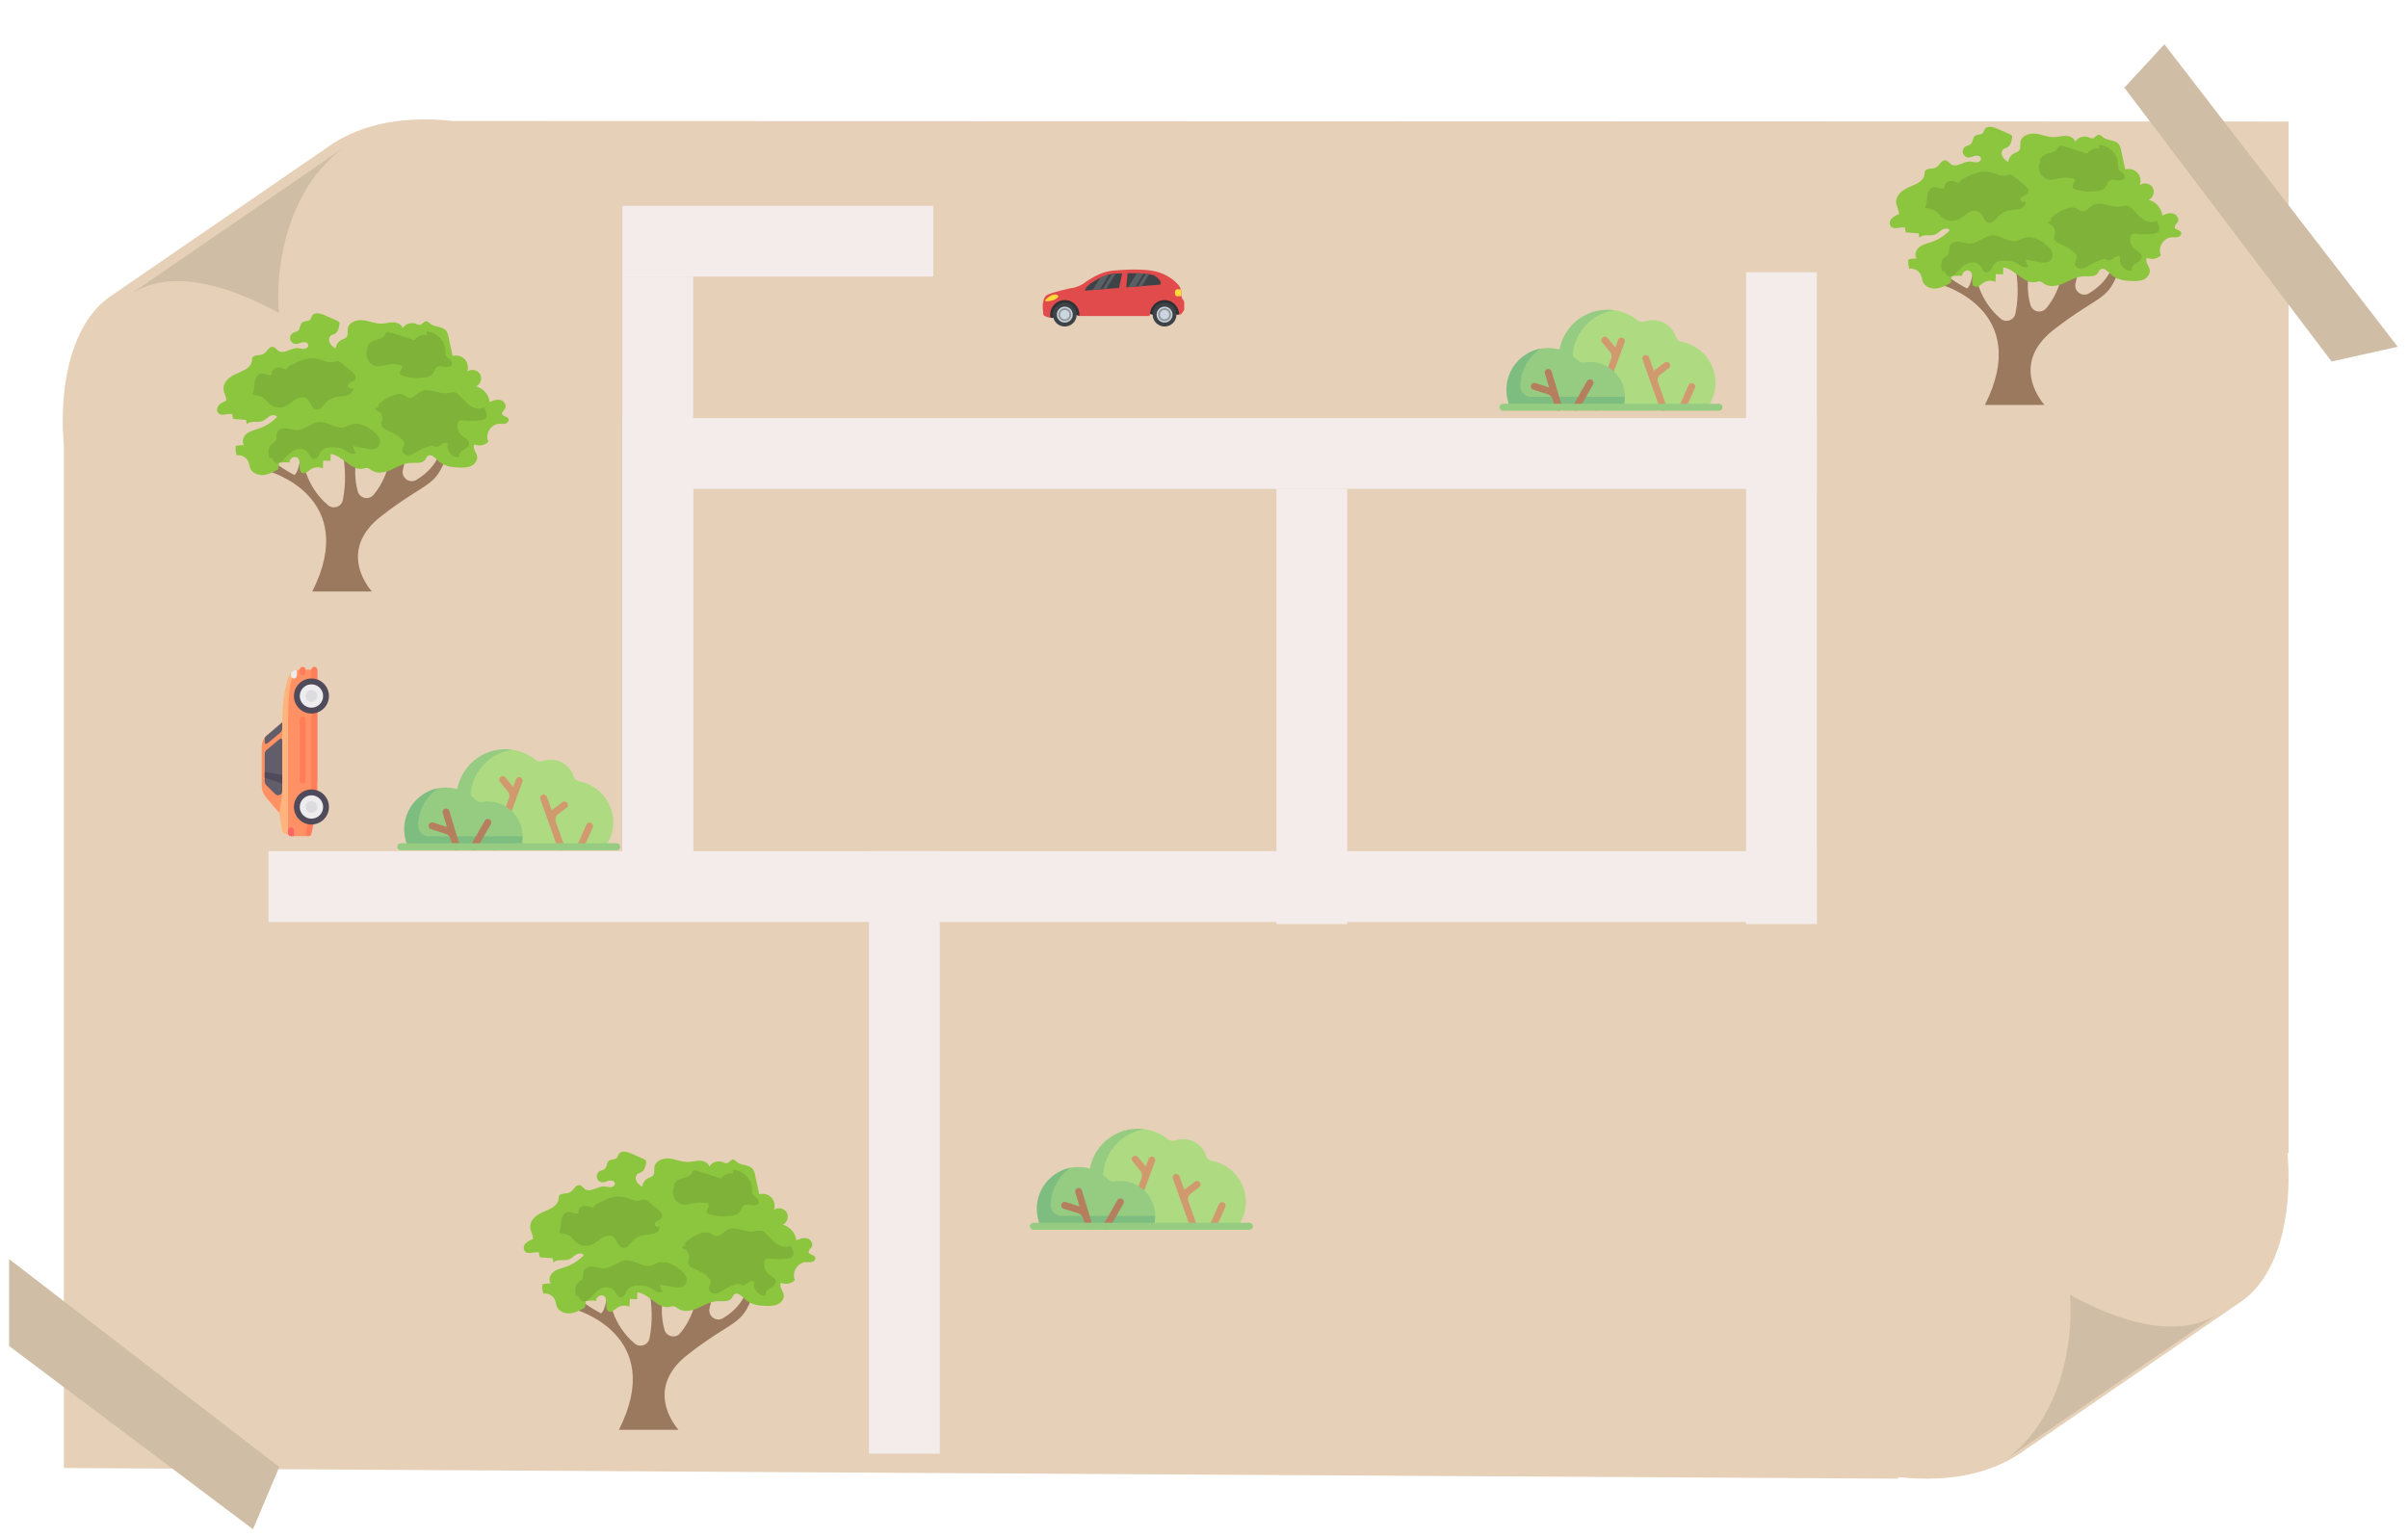 <svg width="1058" height="676" viewBox="0 0 1058 676" fill="none" xmlns="http://www.w3.org/2000/svg">
<g filter="url(#filter0_d)">
<path d="M28.047 184.666C26.089 163.408 29.451 133.388 47.53 119.89C48.253 119.349 49.001 118.836 49.772 118.35L143.489 53.99C156.29 44.696 174.237 39.48 199.029 42.156L1005.53 42.398V495.582L833.582 638.793L28.047 634.082V184.666Z" fill="#E6D1B8"/>
<path d="M929.147 558.834L1005.04 495.582C1006.99 516.841 1003.63 546.86 985.553 560.358C984.83 560.899 984.083 561.413 983.311 561.898L889.594 626.258C876.793 635.552 858.846 640.768 834.054 638.092L918.37 567.817C918.747 562.645 918.714 557.775 918.382 553.459C922.119 555.491 925.706 557.277 929.147 558.834Z" fill="#E6D1B8"/>
<g filter="url(#filter1_d)">
<path d="M917.487 553.997C921.225 556.029 924.812 557.816 928.253 559.372C953.328 570.715 970.674 569.831 982.417 562.437L984.659 560.897C983.936 561.437 983.188 561.951 982.417 562.437L888.7 626.796C908.551 612.383 916.029 588.161 917.475 568.355C917.853 563.183 917.819 558.313 917.487 553.997Z" fill="#D0BDA6"/>
</g>
<g filter="url(#filter2_d)">
<path d="M114.512 126.503C110.774 124.471 107.187 122.685 103.746 121.128C78.671 109.785 61.325 110.67 49.582 118.064L47.34 119.604C48.063 119.063 48.811 118.549 49.582 118.064L143.299 53.704C123.448 68.117 115.97 92.339 114.524 112.145C114.146 117.317 114.18 122.187 114.512 126.503Z" fill="#D0BDA6"/>
</g>
</g>
<g filter="url(#filter3_d)">
<path d="M4 587.481V549.286L122.714 640.644L111.157 668L4 587.481Z" fill="#D0BDA6"/>
</g>
<g filter="url(#filter4_d)">
<path d="M1024.42 154.847L1053.48 148.383L950.968 15.46L933.367 34.533L1024.42 154.847Z" fill="#D0BDA6"/>
</g>
<rect x="381.811" y="374.042" width="31.092" height="264.75" fill="#F4EBEB"/>
<rect x="767.159" y="119.656" width="31.092" height="286.42" fill="#F4EBEB"/>
<rect x="273.461" y="214.815" width="31.092" height="185.608" fill="#F4EBEB"/>
<rect x="273.461" y="121.54" width="31.092" height="278.883" fill="#F4EBEB"/>
<rect x="798.251" y="374.042" width="31.092" height="680.248" transform="rotate(90 798.251 374.042)" fill="#F4EBEB"/>
<rect x="798.251" y="183.724" width="31.092" height="524.79" transform="rotate(90 798.251 183.724)" fill="#F4EBEB"/>
<rect x="560.824" y="214.815" width="31.092" height="191.261" fill="#F4EBEB"/>
<rect x="410.076" y="90.448" width="31.092" height="136.615" transform="rotate(90 410.076 90.448)" fill="#F4EBEB"/>
<g clip-path="url(#clip0)">
<path d="M500.541 538.863H543.926C546.102 535.845 547.397 532.151 547.397 528.146C547.397 519.118 540.881 511.625 532.297 510.082C531.202 509.885 530.367 509.057 530.024 507.998C528.631 503.698 524.602 500.587 519.839 500.587C518.594 500.587 517.399 500.8 516.288 501.191C515.297 501.54 514.2 501.422 513.383 500.761C510.467 498.401 506.925 496.786 503.04 496.219C502.027 496.071 500.99 496.218 499.935 496.218C487.754 496.218 479.979 506.156 480.558 518.465C481.101 529.994 488.999 538.863 500.541 538.863V538.863Z" fill="#AEDB81"/>
<path d="M484.649 518.465C484.119 507.201 492.319 497.746 503.044 496.219C502.035 496.072 500.985 495.994 499.935 495.994C487.754 495.994 477.946 506.156 478.525 518.465C479.068 529.993 488.999 538.863 500.541 538.863H506.665C495.123 538.863 485.192 529.993 484.649 518.465V518.465Z" fill="#95CC81"/>
<path d="M533.107 540.012C532.9 540.012 532.689 539.969 532.488 539.88C531.715 539.537 531.366 538.632 531.709 537.859L535.572 529.154C535.916 528.384 536.818 528.032 537.592 528.376C538.365 528.719 538.714 529.624 538.371 530.397L534.508 539.102C534.253 539.673 533.694 540.012 533.107 540.012V540.012Z" fill="#D19A6E"/>
<path d="M527.187 519.572C526.681 518.896 525.721 518.755 525.045 519.266L520.323 522.807L518.218 516.913C517.934 516.118 517.055 515.701 516.262 515.986C515.465 516.271 515.05 517.147 515.335 517.944L522.99 539.378C523.213 540.004 523.802 540.395 524.432 540.395C524.602 540.395 524.777 540.366 524.946 540.305C525.743 540.02 526.159 539.144 525.873 538.348L522.16 527.951C521.708 526.687 522.133 525.276 523.206 524.471L526.881 521.715C527.558 521.208 527.696 520.248 527.187 519.572V519.572Z" fill="#D19A6E"/>
<path d="M506.589 508.337C505.796 508.046 504.916 508.45 504.623 509.244L503.4 512.563L499.967 508.414C499.427 507.763 498.463 507.672 497.811 508.211C497.159 508.75 497.069 509.715 497.608 510.367L501.052 514.529C501.748 515.369 501.944 516.516 501.566 517.54L493.906 538.334C493.614 539.127 494.019 540.007 494.813 540.3C494.988 540.364 495.166 540.395 495.342 540.395C495.966 540.395 496.551 540.011 496.779 539.392L507.496 510.303C507.788 509.51 507.383 508.629 506.589 508.337V508.337Z" fill="#D19A6E"/>
<path d="M507.542 533.034C507.062 526.921 502.777 521.622 496.949 519.715C494.413 518.886 491.977 518.789 489.708 519.185C488.74 519.353 487.737 519.076 487.051 518.373C483.093 514.321 477.279 512.09 470.983 513.062C470.799 513.09 470.616 513.121 470.434 513.155C462.813 514.578 458.578 520.879 457.513 528.592C457.021 532.161 458.949 535.567 460.256 538.558L503.906 538.863L507.591 534.27C507.591 533.861 507.574 533.449 507.542 533.034V533.034Z" fill="#95CC81"/>
<path d="M466.253 534.27C463.716 534.27 461.66 532.214 461.66 529.677C461.66 522.804 465.136 516.732 470.434 513.156C462.811 514.577 456.781 520.878 455.717 528.592C455.224 532.161 455.758 535.567 457.065 538.558L506.89 538.863C507.345 537.414 507.59 535.87 507.591 534.27H466.253Z" fill="#7DBD80"/>
<path d="M475.375 523.113C475.131 522.303 474.28 521.842 473.469 522.086C472.658 522.329 472.199 523.183 472.441 523.992L474.286 530.141L468.249 528.218C467.439 527.961 466.582 528.406 466.325 529.212C466.069 530.018 466.513 530.879 467.319 531.135L473.812 533.203C474.776 533.51 475.525 534.273 475.816 535.241L477.034 539.303C477.233 539.967 477.842 540.395 478.501 540.395C478.646 540.395 478.794 540.373 478.941 540.33C479.751 540.087 480.21 539.233 479.968 538.423L475.375 523.113Z" fill="#B57F5F"/>
<path d="M493.04 526.817C492.303 526.396 491.37 526.652 490.951 527.387L484.827 538.104C484.407 538.838 484.663 539.773 485.397 540.192C485.636 540.329 485.898 540.394 486.155 540.394C486.687 540.394 487.203 540.118 487.486 539.623L493.61 528.906C494.03 528.171 493.774 527.236 493.04 526.817V526.817Z" fill="#B57F5F"/>
<path d="M548.928 540.394H454.005C453.158 540.394 452.474 539.709 452.474 538.863C452.474 538.018 453.158 537.332 454.005 537.332H548.928C549.775 537.332 550.46 538.018 550.46 538.863C550.46 539.709 549.775 540.394 548.928 540.394Z" fill="#95CC81"/>
</g>
<g clip-path="url(#clip1)">
<path d="M706.877 178.953H750.262C752.437 175.935 753.733 172.241 753.733 168.236C753.733 159.208 747.217 151.716 738.633 150.172C737.538 149.975 736.702 149.147 736.36 148.089C734.967 143.789 730.938 140.678 726.175 140.678C724.93 140.678 723.735 140.891 722.624 141.281C721.633 141.63 720.536 141.512 719.719 140.851C716.803 138.491 713.261 136.876 709.376 136.309C708.363 136.161 707.326 136.308 706.271 136.308C694.09 136.308 686.315 146.246 686.894 158.555C687.437 170.084 695.335 178.953 706.877 178.953V178.953Z" fill="#AEDB81"/>
<path d="M690.985 158.555C690.455 147.292 698.655 137.836 709.38 136.309C708.371 136.163 707.321 136.084 706.271 136.084C694.09 136.084 684.282 146.246 684.861 158.555C685.404 170.084 695.335 178.953 706.877 178.953H713.001C701.459 178.953 691.528 170.084 690.985 158.555V158.555Z" fill="#95CC81"/>
<path d="M739.443 180.102C739.236 180.102 739.025 180.06 738.824 179.97C738.051 179.627 737.702 178.722 738.045 177.949L741.908 169.245C742.252 168.474 743.154 168.122 743.928 168.467C744.701 168.81 745.05 169.714 744.707 170.487L740.844 179.192C740.589 179.763 740.03 180.102 739.443 180.102V180.102Z" fill="#D19A6E"/>
<path d="M733.523 159.662C733.016 158.986 732.057 158.846 731.381 159.356L726.659 162.898L724.554 157.004C724.27 156.208 723.391 155.791 722.598 156.077C721.801 156.362 721.386 157.238 721.671 158.034L729.326 179.468C729.549 180.094 730.138 180.485 730.768 180.485C730.938 180.485 731.113 180.456 731.282 180.395C732.079 180.111 732.495 179.235 732.209 178.438L728.496 168.041C728.044 166.777 728.469 165.367 729.542 164.562L733.217 161.806C733.894 161.299 734.032 160.339 733.523 159.662V159.662Z" fill="#D19A6E"/>
<path d="M712.925 148.427C712.132 148.136 711.252 148.541 710.959 149.335L709.736 152.653L706.303 148.505C705.763 147.854 704.799 147.762 704.147 148.301C703.495 148.84 703.405 149.805 703.944 150.457L707.388 154.619C708.084 155.46 708.28 156.607 707.902 157.63L700.241 178.424C699.95 179.217 700.355 180.098 701.149 180.39C701.324 180.454 701.502 180.485 701.678 180.485C702.302 180.485 702.887 180.101 703.115 179.482L713.832 150.393C714.124 149.6 713.719 148.719 712.925 148.427V148.427Z" fill="#D19A6E"/>
<path d="M713.878 173.124C713.398 167.011 709.113 161.712 703.285 159.806C700.749 158.977 698.313 158.879 696.044 159.275C695.076 159.444 694.073 159.166 693.387 158.463C689.429 154.411 683.615 152.181 677.319 153.152C677.135 153.18 676.952 153.212 676.77 153.246C669.148 154.668 664.913 160.969 663.849 168.683C663.357 172.251 665.285 175.658 666.592 178.649L710.242 178.954L713.926 174.361C713.926 173.952 713.91 173.54 713.878 173.124V173.124Z" fill="#95CC81"/>
<path d="M672.589 174.36C670.052 174.36 667.996 172.304 667.996 169.767C667.996 162.894 671.472 156.822 676.77 153.246C669.147 154.667 663.117 160.968 662.052 168.683C661.56 172.251 662.094 175.658 663.401 178.649L713.226 178.954C713.681 177.505 713.926 175.96 713.927 174.36H672.589Z" fill="#7DBD80"/>
<path d="M681.711 163.203C681.467 162.393 680.616 161.933 679.804 162.176C678.994 162.419 678.535 163.273 678.777 164.083L680.622 170.231L674.585 168.309C673.775 168.051 672.918 168.496 672.661 169.302C672.405 170.108 672.849 170.969 673.655 171.226L680.148 173.294C681.112 173.6 681.861 174.363 682.152 175.332L683.37 179.393C683.569 180.057 684.178 180.485 684.837 180.485C684.982 180.485 685.13 180.464 685.277 180.42C686.087 180.177 686.546 179.323 686.304 178.514L681.711 163.203Z" fill="#B57F5F"/>
<path d="M699.376 166.907C698.639 166.486 697.706 166.743 697.287 167.477L691.163 178.194C690.743 178.928 690.999 179.863 691.733 180.283C691.972 180.42 692.234 180.485 692.491 180.485C693.023 180.485 693.539 180.208 693.822 179.713L699.946 168.996C700.366 168.262 700.11 167.326 699.376 166.907V166.907Z" fill="#B57F5F"/>
<path d="M755.264 180.484H660.341C659.494 180.484 658.81 179.799 658.81 178.953C658.81 178.108 659.494 177.422 660.341 177.422H755.264C756.111 177.422 756.795 178.108 756.795 178.953C756.795 179.799 756.111 180.484 755.264 180.484Z" fill="#95CC81"/>
</g>
<g clip-path="url(#clip2)">
<path d="M222.6 372.099H265.986C268.161 369.08 269.457 365.386 269.457 361.382C269.457 352.353 262.94 344.861 254.357 343.318C253.261 343.121 252.426 342.292 252.083 341.234C250.691 336.934 246.662 333.823 241.898 333.823C240.653 333.823 239.459 334.036 238.348 334.427C237.357 334.775 236.26 334.657 235.443 333.996C232.527 331.637 228.984 330.022 225.1 329.454C224.086 329.306 223.05 329.453 221.995 329.453C209.813 329.453 202.038 339.391 202.618 351.7C203.16 363.229 211.059 372.099 222.6 372.099V372.099Z" fill="#AEDB81"/>
<path d="M206.709 351.7C206.179 340.437 214.379 330.981 225.104 329.454C224.095 329.308 223.045 329.23 221.995 329.23C209.814 329.23 200.006 339.391 200.585 351.7C201.128 363.229 211.059 372.099 222.6 372.099H228.724C217.183 372.099 207.252 363.229 206.709 351.7V351.7Z" fill="#95CC81"/>
<path d="M255.166 373.248C254.96 373.248 254.749 373.205 254.547 373.116C253.774 372.772 253.426 371.868 253.768 371.095L257.632 362.39C257.976 361.619 258.877 361.267 259.652 361.612C260.425 361.955 260.773 362.86 260.431 363.633L256.567 372.337C256.313 372.908 255.754 373.248 255.166 373.248V373.248Z" fill="#D19A6E"/>
<path d="M249.247 352.808C248.74 352.132 247.78 351.991 247.104 352.502L242.383 356.043L240.278 350.149C239.994 349.354 239.114 348.936 238.322 349.222C237.525 349.507 237.109 350.383 237.395 351.179L245.05 372.614C245.273 373.239 245.862 373.63 246.491 373.63C246.662 373.63 246.837 373.601 247.006 373.541C247.803 373.256 248.218 372.38 247.933 371.583L244.219 361.186C243.768 359.922 244.192 358.512 245.266 357.707L248.94 354.951C249.618 354.444 249.755 353.484 249.247 352.808V352.808Z" fill="#D19A6E"/>
<path d="M228.649 341.572C227.856 341.281 226.976 341.686 226.683 342.48L225.46 345.799L222.027 341.65C221.487 340.999 220.523 340.908 219.871 341.447C219.219 341.985 219.129 342.951 219.667 343.603L223.112 347.765C223.807 348.605 224.003 349.752 223.626 350.776L215.965 371.569C215.674 372.362 216.079 373.243 216.873 373.535C217.048 373.6 217.226 373.63 217.402 373.63C218.025 373.63 218.61 373.247 218.839 372.628L229.556 343.538C229.848 342.745 229.442 341.865 228.649 341.572V341.572Z" fill="#D19A6E"/>
<path d="M229.601 366.269C229.122 360.156 224.837 354.857 219.008 352.951C216.473 352.122 214.037 352.024 211.768 352.42C210.799 352.589 209.797 352.311 209.11 351.608C205.153 347.556 199.339 345.326 193.042 346.297C192.858 346.326 192.675 346.357 192.493 346.391C184.872 347.814 180.637 354.114 179.573 361.828C179.08 365.397 181.009 368.803 182.316 371.794L225.966 372.099L229.65 367.506C229.65 367.097 229.634 366.685 229.601 366.269V366.269Z" fill="#95CC81"/>
<path d="M188.312 367.506C185.776 367.506 183.719 365.449 183.719 362.913C183.719 356.039 187.195 349.967 192.493 346.391C184.871 347.813 178.841 354.113 177.776 361.828C177.284 365.397 177.817 368.803 179.125 371.794L228.949 372.099C229.405 370.65 229.65 369.105 229.65 367.506H188.312Z" fill="#7DBD80"/>
<path d="M197.434 356.349C197.191 355.538 196.34 355.078 195.528 355.322C194.718 355.565 194.259 356.418 194.501 357.228L196.346 363.377L190.309 361.454C189.498 361.197 188.642 361.642 188.384 362.447C188.129 363.253 188.573 364.114 189.379 364.371L195.872 366.439C196.835 366.746 197.585 367.508 197.876 368.477L199.094 372.538C199.293 373.202 199.901 373.63 200.561 373.63C200.706 373.63 200.854 373.609 201 373.565C201.811 373.322 202.27 372.469 202.027 371.659L197.434 356.349Z" fill="#B57F5F"/>
<path d="M215.1 360.052C214.362 359.632 213.429 359.888 213.011 360.622L206.887 371.339C206.467 372.073 206.722 373.009 207.457 373.428C207.696 373.565 207.957 373.63 208.215 373.63C208.747 373.63 209.263 373.353 209.545 372.859L215.669 362.141C216.089 361.407 215.834 360.472 215.1 360.052V360.052Z" fill="#B57F5F"/>
<path d="M270.988 373.63H176.064C175.218 373.63 174.533 372.944 174.533 372.099C174.533 371.253 175.218 370.568 176.064 370.568H270.988C271.834 370.568 272.519 371.253 272.519 372.099C272.519 372.944 271.834 373.63 270.988 373.63Z" fill="#95CC81"/>
</g>
<g clip-path="url(#clip3)">
<path d="M127.397 296.243C125.909 298.66 124.005 306.457 124.005 317.398L117.263 323.177C115.841 324.396 115.022 326.176 115.022 328.049L115.022 345.349C115.022 347.187 115.679 348.964 116.876 350.36L122.722 357.18L123.761 364.454C123.908 365.488 124.667 366.328 125.679 366.581L129.138 367.446L138.121 348.197L138.121 294.298L130.866 294.298C129.448 294.299 128.142 295.035 127.397 296.243Z" fill="#FFB47D"/>
<path d="M131.705 294.299C129.138 294.299 126.572 298.148 126.572 316.114L126.572 366.163C126.572 366.872 127.146 367.446 127.855 367.446L135.555 367.446L139.405 343.063L139.405 294.298L131.705 294.298L131.705 294.299Z" fill="#FF9164"/>
<path d="M136.838 294.299L136.838 354.473L134.302 365.885C134.151 366.571 134.583 367.262 135.276 367.417C135.968 367.57 136.653 367.133 136.807 366.442L139.374 354.892C139.394 354.801 139.404 354.708 139.404 354.614L139.404 294.299C139.404 293.59 138.83 293.016 138.121 293.016C137.412 293.016 136.838 293.589 136.838 294.299Z" fill="#FF7D5A"/>
<path d="M143.254 305.849C143.254 302.305 140.381 299.433 136.837 299.433C133.294 299.433 130.421 302.305 130.421 305.849C130.421 309.393 133.294 312.265 136.837 312.265C140.381 312.265 143.254 309.393 143.254 305.849Z" fill="#EDEDEE"/>
<path d="M144.538 305.848C144.538 310.094 141.084 313.548 136.838 313.548C132.592 313.548 129.138 310.094 129.138 305.848C129.138 301.602 132.592 298.148 136.838 298.148C141.084 298.148 144.538 301.602 144.538 305.848ZM131.705 305.848C131.705 308.679 134.007 310.981 136.838 310.981C139.669 310.981 141.971 308.679 141.971 305.848C141.971 303.017 139.669 300.715 136.838 300.715C134.007 300.715 131.705 303.017 131.705 305.848Z" fill="#504B5A"/>
<path d="M139.404 305.849C139.404 304.431 138.255 303.282 136.838 303.282C135.42 303.282 134.271 304.431 134.271 305.849C134.271 307.266 135.42 308.416 136.838 308.416C138.255 308.416 139.404 307.266 139.404 305.849Z" fill="#DCDBDE"/>
<path d="M143.254 354.614C143.254 351.071 140.381 348.198 136.837 348.198C133.294 348.198 130.421 351.071 130.421 354.614C130.421 358.158 133.294 361.031 136.837 361.031C140.381 361.031 143.254 358.158 143.254 354.614Z" fill="#EDEDEE"/>
<path d="M144.538 354.613C144.538 358.859 141.084 362.313 136.838 362.313C132.592 362.313 129.138 358.859 129.138 354.613C129.138 350.368 132.592 346.914 136.838 346.914C141.084 346.914 144.538 350.368 144.538 354.613ZM131.705 354.613C131.705 357.444 134.007 359.747 136.838 359.747C139.669 359.747 141.971 357.444 141.971 354.613C141.971 351.783 139.669 349.48 136.838 349.48C134.007 349.48 131.705 351.783 131.705 354.613Z" fill="#504B5A"/>
<path d="M139.404 354.614C139.404 353.197 138.255 352.048 136.838 352.048C135.42 352.048 134.271 353.197 134.271 354.614C134.271 356.032 135.42 357.181 136.838 357.181C138.255 357.181 139.404 356.032 139.404 354.614Z" fill="#DCDBDE"/>
<path d="M134.272 316.115L134.272 343.064C134.272 343.772 133.697 344.347 132.988 344.347C132.28 344.347 131.705 343.772 131.705 343.064L131.705 316.115C131.705 315.406 132.28 314.831 132.988 314.831C133.697 314.831 134.272 315.406 134.272 316.115Z" fill="#FF7D5A"/>
<path d="M134.272 294.299L134.272 295.582C134.272 296.291 133.697 296.865 132.988 296.865C132.28 296.865 131.705 296.291 131.705 295.582L131.705 294.299C131.705 293.59 132.28 293.016 132.988 293.016C133.697 293.016 134.272 293.59 134.272 294.299Z" fill="#FF7D5A"/>
<path d="M122.722 357.18L116.876 350.36C115.68 348.965 115.022 347.187 115.022 345.349L115.022 328.049C115.022 326.176 115.84 324.397 117.263 323.177L124.005 317.398L124.005 347.781C124.005 348.912 123.912 350.041 123.726 351.157L122.722 357.18Z" fill="#FF9164"/>
<path d="M117.229 329.462C116.643 329.949 116.305 330.672 116.305 331.433L116.305 343.285C116.305 343.965 116.576 344.618 117.057 345.1L120.907 348.949C121.247 349.29 121.709 349.481 122.19 349.481C123.192 349.481 124.005 348.668 124.005 347.666L124.005 325.184C124.005 324.64 123.37 324.343 122.952 324.691L117.229 329.462Z" fill="#625D6B"/>
<path d="M124.005 340.497L124.005 344.347L116.305 341.781L116.305 339.214L124.005 340.497Z" fill="#504B5A"/>
<path d="M127.855 295.676L127.855 296.865C127.855 297.574 128.429 298.149 129.138 298.149C129.847 298.149 130.421 297.574 130.421 296.865L130.421 294.356C129.423 294.468 128.521 294.932 127.855 295.676Z" fill="#EDEDEE"/>
<path d="M117.262 323.177C116.904 323.485 116.584 323.829 116.305 324.2L116.305 326.294C116.305 326.838 116.94 327.136 117.358 326.787L123.082 322.017C123.667 321.53 124.005 320.807 124.005 320.046L124.005 317.398L117.262 323.177Z" fill="#625D6B"/>
<path d="M127.855 367.446L129.138 367.446L129.138 364.88C129.138 364.171 128.564 363.596 127.855 363.596C127.146 363.596 126.572 364.171 126.572 364.88L126.572 366.163C126.572 366.872 127.146 367.446 127.855 367.446Z" fill="#FF6464"/>
</g>
<g clip-path="url(#clip4)">
<path d="M328.653 563.773C328.653 563.773 328.653 572.639 317.681 579.258C314.63 581.096 310.882 578.273 311.763 574.817C313.388 568.446 315.29 559.573 315.29 552.934C315.29 541.337 302.256 557.723 302.256 557.723L304.699 575.118C304.699 575.118 303.125 580.816 298.853 585.849C296.77 588.304 292.81 587.419 291.933 584.323C290.48 579.214 289.683 571.013 294.304 561.251C302.18 544.609 283.272 559.485 283.272 559.485C283.272 559.485 288.445 573.28 285.338 588.2C284.725 591.143 281.142 592.34 278.851 590.39C273.79 586.081 266.734 577.36 267.387 562.508C267.387 562.508 266.95 575.053 264.107 577.132C264.107 577.132 253.267 571.586 252.511 568.054C251.754 564.522 252.511 575.366 252.511 575.366C252.511 575.366 293.103 586.458 271.924 628.311H298.144C298.144 628.311 281.91 610.972 302.256 595.187C322.602 579.402 326.13 582.93 330.919 568.558C335.713 554.191 328.653 563.773 328.653 563.773Z" fill="#9A795F"/>
<path d="M257.38 571.758C258.918 571.526 260.487 571.478 262.037 571.622C261.585 569.74 264.648 568.31 265.797 569.864C267.203 571.762 265.369 575.526 267.599 576.303C268.901 576.755 270.066 575.458 271.195 574.673C272.745 573.6 274.871 573.424 276.577 574.229C276.633 573.083 276.689 571.938 276.745 570.793C277.81 570.837 278.879 570.881 279.944 570.925C279.968 569.912 279.989 568.903 280.013 567.89C285.298 568.522 288.966 575.326 294.196 574.325C294.889 574.193 295.593 573.916 296.282 574.072C296.919 574.213 297.411 574.693 297.948 575.058C300.435 576.755 303.83 576.055 306.589 574.841C309.344 573.628 312.019 571.938 315.03 571.794C317.333 571.682 320.164 572.295 321.525 570.437C321.914 569.904 322.114 569.219 322.627 568.807C324.116 567.601 325.974 569.628 327.348 570.965C329.766 573.32 333.418 573.792 336.79 573.868C338.54 573.908 340.358 573.86 341.919 573.071C343.481 572.283 344.694 570.549 344.346 568.839C343.974 567.029 342.052 565.143 343.209 563.701C345.211 564.626 347.786 564.122 349.287 562.504C347.706 559.248 350.365 554.788 353.98 554.627C354.937 554.587 355.923 554.792 356.844 554.523C357.764 554.255 358.573 553.214 358.133 552.365C357.568 551.28 355.542 551.436 355.318 550.235C355.154 549.354 356.159 548.761 356.631 548C357.504 546.591 356.267 544.633 354.673 544.192C353.079 543.752 351.39 544.36 349.888 545.057C349.56 541.838 347.045 538.959 343.898 538.202C345.868 537.329 346.737 534.606 345.635 532.756C344.534 530.906 341.727 530.365 340.021 531.675C340.702 529.857 340.262 527.67 338.936 526.253C337.611 524.835 335.46 524.255 333.598 524.807C333.006 522.052 332.413 519.293 331.82 516.538C331.6 515.509 331.356 514.432 330.675 513.627C329.021 511.673 325.718 512.23 323.732 510.608C323.219 510.188 322.747 509.603 322.082 509.567C320.973 509.507 320.34 510.996 319.243 511.161C318.626 511.253 318.046 510.9 317.465 510.672C315.399 509.847 312.8 510.704 311.627 512.594C311.182 510.912 309.236 510.063 307.498 510.043C305.76 510.023 304.054 510.576 302.317 510.612C299.538 510.668 296.903 509.407 294.14 509.098C291.377 508.79 287.985 510.011 287.545 512.758C287.336 514.04 287.789 515.533 286.956 516.526C286.439 517.143 285.591 517.339 284.866 517.688C283.38 518.404 282.315 519.922 282.147 521.56C281.182 520.863 280.185 520.126 279.644 519.065C279.104 518.004 279.192 516.522 280.161 515.834C280.657 515.481 281.294 515.385 281.83 515.097C283.184 514.372 283.592 512.658 283.861 511.145C283.925 510.776 283.989 510.376 283.821 510.039C283.636 509.671 283.232 509.479 282.856 509.311C280.99 508.49 279.128 507.673 277.262 506.852C275.456 506.059 272.921 505.462 271.864 507.128C271.523 507.669 271.431 508.362 270.995 508.83C270.146 509.731 268.516 509.303 267.539 510.079C266.45 510.944 266.73 512.838 265.661 513.731C265.084 514.216 264.268 514.272 263.599 514.612C262.57 515.141 261.977 516.406 262.237 517.535C262.498 518.665 263.583 519.55 264.744 519.574C265.773 519.594 266.714 519.013 267.723 518.797C268.732 518.581 270.066 518.973 270.19 519.998C270.306 520.959 269.229 521.672 268.26 521.708C267.295 521.74 266.354 521.364 265.389 521.332C262.522 521.243 259.574 524.147 257.152 522.609C256.267 522.048 255.67 520.959 254.637 520.803C252.839 520.531 252.062 523.109 250.453 523.954C248.847 524.795 246.22 524.042 245.575 525.736C245.423 526.137 245.451 526.577 245.403 527.002C245.147 529.312 242.812 530.75 240.686 531.687C238.864 532.492 236.97 533.216 235.424 534.47C233.879 535.719 232.713 537.649 232.958 539.623C233.162 541.301 234.347 542.839 234.123 544.513C232.93 544.985 231.68 545.49 230.855 546.471C230.031 547.452 229.794 549.065 230.703 549.974C232.177 551.452 234.72 549.878 236.746 550.363C236.886 551.072 237.022 551.78 237.162 552.489C239.056 552.629 240.954 552.769 242.848 552.91C242.953 553.558 243.053 554.211 243.157 554.86C244.658 553.002 247.738 554.283 249.976 553.438C251.153 552.994 252.014 551.981 253.091 551.328C254.169 550.675 255.802 550.527 256.495 551.576C254.309 553.883 251.562 555.649 248.559 556.682C246.717 557.314 244.726 557.703 243.185 558.896C241.643 560.089 240.774 562.472 241.971 564.006C240.738 563.938 239.493 564.058 238.295 564.37C238.143 565.747 238.311 567.157 238.776 568.462C240.93 568.102 243.241 569.472 243.966 571.53C244.262 572.371 244.314 573.284 244.642 574.109C245.507 576.295 248.134 577.348 250.477 577.136C252.819 576.924 254.941 575.738 256.984 574.577" fill="#8CC63E"/>
<path d="M289.162 531.486C287.621 530.253 286.075 529.02 284.533 527.786C284.105 527.442 283.636 527.085 283.088 527.061C282.635 527.041 282.215 527.258 281.786 527.398C279.192 528.255 276.533 526.489 273.854 525.956C269.998 525.191 266.158 527.021 262.654 528.799C261.753 529.256 260.736 529.877 260.64 530.882C259.31 530.305 257.881 529.716 256.451 529.961C255.021 530.205 253.712 531.67 254.189 533.04C252.695 533.737 250.977 532.319 249.351 532.591C247.706 532.868 246.841 534.722 246.624 536.376C246.408 538.029 246.536 539.803 245.711 541.253L245.755 541.741C247.658 542.058 249.68 542.426 251.101 543.727C251.686 544.26 252.134 544.925 252.687 545.493C254.553 547.407 257.636 548.008 260.083 546.935C261.713 546.222 262.982 544.889 264.496 543.956C266.009 543.019 268.068 542.53 269.505 543.579C271.275 544.873 271.543 548.06 273.714 548.356C275.391 548.589 276.545 546.827 277.678 545.569C278.983 544.12 280.781 543.119 282.703 542.778C284.225 542.506 285.819 542.634 287.292 542.166C288.766 541.697 290.151 540.32 289.871 538.798C289.21 539.651 287.525 538.97 287.641 537.897C287.801 536.404 290.183 536.303 290.848 534.958C291.465 533.705 290.252 532.359 289.162 531.486Z" fill="#7FB239"/>
<path d="M332.778 526.677C331.981 525.872 330.772 525.348 330.471 524.255C330.347 523.806 330.403 523.326 330.423 522.861C330.611 518.336 326.519 514.084 321.99 514.1C322.106 514.624 322.218 515.145 322.334 515.669C320.308 515.133 317.986 516.082 316.917 517.884C313.297 516.734 309.681 515.585 306.061 514.436C305.62 514.296 305.128 514.16 304.715 514.364C304.239 514.6 304.071 515.185 303.806 515.645C302.953 517.135 300.999 517.451 299.35 517.928C297.7 518.404 295.862 519.734 296.258 521.404L295.75 522.845C295.017 525.832 297.496 529.172 300.567 529.34C301.872 529.412 303.146 528.996 304.423 528.743C306.377 528.359 308.399 528.343 310.357 528.699C310.69 528.759 311.046 528.844 311.27 529.1C312.139 530.077 310.017 531.502 310.522 532.712C310.722 533.188 311.262 533.409 311.755 533.565C314.906 534.55 318.29 534.786 321.546 534.241C322.767 534.037 324.064 533.669 324.837 532.7C325.562 531.791 325.738 530.449 326.683 529.773C328.293 528.623 330.719 530.269 332.465 529.34C333.599 529.292 333.575 527.482 332.778 526.677Z" fill="#7FB239"/>
<path d="M301.26 560.73C300.695 559.533 299.694 558.604 298.661 557.779C295.918 555.584 292.306 553.822 288.978 554.948C287.949 555.296 287.012 555.901 285.959 556.161C282.331 557.046 278.903 553.614 275.175 553.794C271.704 553.963 268.953 557.202 265.481 557.354C263.811 557.426 262.201 556.766 260.54 556.61C258.87 556.453 256.884 557.054 256.375 558.644C256.031 559.721 256.463 560.998 255.891 561.975C255.454 562.724 254.561 563.064 253.92 563.653C252.255 565.179 252.667 567.858 253.212 570.052L253.332 569.539C254.065 569.031 254.553 570.392 255.078 571.113C255.622 571.866 256.748 571.99 257.612 571.646C258.477 571.301 259.138 570.597 259.767 569.912C261.1 568.458 262.466 566.941 264.268 566.14C266.07 565.335 268.444 565.451 269.726 566.949C270.703 568.09 271.199 570.028 272.701 570.096C274.451 570.176 274.907 567.722 276.048 566.392C277.322 564.906 279.568 564.874 281.526 564.959C282.732 565.011 283.973 565.071 285.074 565.559C286.103 566.016 286.94 566.813 287.929 567.349C288.918 567.886 290.224 568.118 291.117 567.433C290.372 566.628 289.963 565.523 290.003 564.426C291.765 564.778 293.523 565.127 295.285 565.479C297.307 565.884 299.794 566.128 301.055 564.498C301.864 563.453 301.824 561.927 301.26 560.73Z" fill="#7FB239"/>
<path d="M347.353 547.4C345.495 548.389 343.145 547.852 341.387 546.695C339.629 545.542 338.303 543.856 336.854 542.33C336.281 541.726 335.653 541.125 334.856 540.877C333.682 540.512 332.437 540.997 331.22 541.141C327.248 541.613 322.971 538.526 319.471 540.468C317.717 541.441 316.276 543.616 314.322 543.167C313.473 542.971 312.824 542.294 312.039 541.918C310.746 541.297 309.208 541.541 307.843 541.978C305.164 542.835 302.713 544.392 300.807 546.459L301.251 547.264C300.487 547.312 299.77 547.808 299.458 548.509C301.504 548.693 303.121 550.883 302.701 552.894C302.569 553.53 302.265 554.139 302.285 554.788C302.333 556.453 304.271 557.258 305.808 557.891C307.903 558.752 309.833 560.017 311.462 561.591C311.827 561.943 312.191 562.336 312.319 562.832C312.624 564.026 311.438 565.139 311.487 566.368C311.539 567.726 313.124 568.579 314.474 568.422C315.823 568.27 316.98 567.441 318.146 566.741C319.928 565.667 321.862 564.838 323.868 564.286C324.216 564.19 324.589 564.102 324.933 564.21C325.269 564.31 325.53 564.582 325.85 564.722C326.811 565.151 327.832 564.354 328.657 563.705C329.482 563.053 330.791 562.54 331.472 563.345C330.503 566.32 333.494 569.796 336.582 569.271C335.985 568.058 337.21 566.753 338.372 566.06C339.533 565.367 340.946 564.506 340.898 563.153C340.846 561.671 339.128 560.966 337.947 560.069C336.261 558.796 335.408 556.509 335.849 554.443C335.933 554.051 336.073 553.646 336.377 553.382C336.854 552.978 337.555 553.042 338.175 553.114C340.79 553.414 343.441 553.39 346.052 553.046C346.685 552.962 347.341 552.846 347.842 552.453C349.303 551.304 348.378 548.965 347.353 547.4Z" fill="#7FB239"/>
</g>
<g clip-path="url(#clip5)">
<path d="M193.922 195.384C193.922 195.384 193.922 204.249 182.951 210.869C179.899 212.707 176.151 209.884 177.032 206.428C178.658 200.057 180.56 191.183 180.56 184.544C180.56 172.948 167.526 189.333 167.526 189.333L169.969 206.728C169.969 206.728 168.395 212.426 164.122 217.46C162.04 219.914 158.08 219.029 157.203 215.934C155.749 210.825 154.952 202.624 159.573 192.861C167.45 176.219 148.541 191.095 148.541 191.095C148.541 191.095 153.715 204.89 150.608 219.81C149.995 222.753 146.411 223.951 144.121 222.001C139.059 217.692 132.004 208.971 132.656 194.119C132.656 194.119 132.22 206.664 129.377 208.742C129.377 208.742 118.537 203.196 117.78 199.665C117.023 196.133 117.78 206.976 117.78 206.976C117.78 206.976 158.372 218.068 137.193 259.922H163.413C163.413 259.922 147.18 242.583 167.526 226.798C187.872 211.013 191.4 214.541 196.189 200.169C200.982 185.802 193.922 195.384 193.922 195.384Z" fill="#9A795F"/>
<path d="M122.65 203.369C124.187 203.136 125.757 203.088 127.307 203.232C126.854 201.35 129.917 199.921 131.067 201.475C132.472 203.373 130.638 207.137 132.869 207.913C134.17 208.366 135.335 207.069 136.465 206.284C138.014 205.211 140.141 205.034 141.846 205.839C141.902 204.694 141.958 203.549 142.015 202.404C143.08 202.448 144.149 202.492 145.214 202.536C145.238 201.523 145.258 200.513 145.282 199.5C150.568 200.133 154.236 206.936 159.465 205.935C160.158 205.803 160.863 205.527 161.552 205.683C162.188 205.823 162.681 206.304 163.217 206.668C165.704 208.366 169.1 207.665 171.859 206.452C174.614 205.239 177.289 203.549 180.3 203.405C182.602 203.292 185.433 203.905 186.795 202.047C187.183 201.515 187.384 200.83 187.896 200.417C189.386 199.212 191.244 201.238 192.617 202.576C195.036 204.93 198.688 205.403 202.059 205.479C203.809 205.519 205.627 205.471 207.189 204.682C208.751 203.893 209.964 202.159 209.616 200.449C209.243 198.639 207.321 196.753 208.478 195.312C210.48 196.237 213.055 195.732 214.557 194.115C212.975 190.859 215.634 186.398 219.25 186.238C220.207 186.198 221.192 186.402 222.113 186.134C223.034 185.866 223.843 184.825 223.402 183.976C222.838 182.89 220.812 183.047 220.587 181.845C220.423 180.964 221.428 180.372 221.901 179.611C222.774 178.201 221.536 176.243 219.943 175.803C218.349 175.362 216.659 175.971 215.158 176.668C214.829 173.448 212.314 170.569 209.167 169.812C211.137 168.939 212.006 166.216 210.905 164.366C209.804 162.516 206.997 161.976 205.291 163.285C205.972 161.467 205.531 159.281 204.206 157.863C202.88 156.446 200.73 155.865 198.868 156.418C198.275 153.663 197.683 150.904 197.09 148.149C196.87 147.12 196.626 146.043 195.945 145.238C194.291 143.284 190.987 143.84 189.001 142.219C188.489 141.798 188.016 141.213 187.351 141.177C186.242 141.117 185.61 142.607 184.512 142.771C183.896 142.863 183.315 142.511 182.735 142.283C180.668 141.458 178.069 142.315 176.896 144.205C176.452 142.523 174.506 141.674 172.768 141.654C171.03 141.634 169.324 142.187 167.586 142.223C164.807 142.279 162.172 141.017 159.409 140.709C156.646 140.401 153.255 141.622 152.814 144.369C152.606 145.65 153.058 147.144 152.226 148.137C151.709 148.754 150.86 148.95 150.135 149.298C148.65 150.015 147.585 151.533 147.416 153.17C146.451 152.474 145.454 151.737 144.914 150.676C144.373 149.615 144.461 148.133 145.43 147.444C145.927 147.092 146.563 146.996 147.1 146.707C148.453 145.983 148.862 144.269 149.13 142.755C149.194 142.387 149.258 141.986 149.09 141.65C148.906 141.282 148.502 141.089 148.125 140.921C146.259 140.1 144.397 139.283 142.531 138.462C140.725 137.67 138.19 137.073 137.133 138.739C136.793 139.279 136.701 139.972 136.264 140.441C135.415 141.342 133.786 140.913 132.809 141.69C131.719 142.555 132 144.449 130.931 145.342C130.354 145.826 129.537 145.883 128.868 146.223C127.839 146.751 127.247 148.017 127.507 149.146C127.767 150.275 128.852 151.16 130.014 151.184C131.043 151.204 131.984 150.624 132.993 150.407C134.002 150.191 135.335 150.584 135.459 151.609C135.576 152.57 134.498 153.282 133.529 153.319C132.564 153.351 131.623 152.974 130.658 152.942C127.791 152.854 124.844 155.757 122.421 154.22C121.536 153.659 120.94 152.57 119.907 152.414C118.109 152.141 117.332 154.72 115.722 155.565C114.116 156.406 111.49 155.653 110.845 157.347C110.693 157.747 110.721 158.188 110.673 158.612C110.416 160.923 108.082 162.36 105.956 163.297C104.134 164.102 102.24 164.827 100.694 166.08C99.148 167.33 97.983 169.26 98.227 171.234C98.431 172.912 99.617 174.449 99.392 176.123C98.199 176.596 96.95 177.1 96.125 178.081C95.3 179.062 95.064 180.676 95.973 181.585C97.446 183.063 99.989 181.489 102.015 181.973C102.155 182.682 102.292 183.391 102.432 184.1C104.326 184.24 106.224 184.38 108.118 184.52C108.222 185.169 108.322 185.822 108.426 186.47C109.928 184.612 113.007 185.894 115.246 185.049C116.423 184.604 117.284 183.591 118.361 182.939C119.438 182.286 121.072 182.138 121.765 183.187C119.578 185.493 116.831 187.259 113.828 188.292C111.986 188.925 109.996 189.313 108.454 190.507C106.913 191.7 106.044 194.083 107.241 195.616C106.008 195.548 104.762 195.668 103.565 195.981C103.413 197.358 103.581 198.768 104.046 200.073C106.2 199.713 108.51 201.082 109.235 203.14C109.531 203.981 109.584 204.894 109.912 205.719C110.777 207.905 113.404 208.959 115.746 208.746C118.089 208.534 120.211 207.349 122.253 206.188" fill="#8CC63E"/>
<path d="M154.432 163.097C152.89 161.864 151.345 160.63 149.803 159.397C149.374 159.052 148.906 158.696 148.357 158.672C147.905 158.652 147.484 158.868 147.056 159.008C144.461 159.865 141.802 158.099 139.123 157.567C135.267 156.802 131.427 158.632 127.923 160.41C127.022 160.866 126.005 161.487 125.909 162.492C124.58 161.916 123.15 161.327 121.721 161.571C120.291 161.815 118.982 163.281 119.458 164.651C117.964 165.347 116.247 163.93 114.621 164.202C112.975 164.478 112.11 166.332 111.894 167.986C111.678 169.64 111.806 171.414 110.981 172.863L111.025 173.352C112.927 173.668 114.949 174.037 116.371 175.338C116.955 175.871 117.404 176.535 117.956 177.104C119.823 179.018 122.906 179.619 125.352 178.546C126.982 177.833 128.252 176.499 129.765 175.566C131.279 174.629 133.337 174.141 134.775 175.19C136.545 176.483 136.813 179.671 138.983 179.967C140.661 180.199 141.814 178.437 142.947 177.18C144.253 175.73 146.051 174.729 147.973 174.389C149.495 174.117 151.088 174.245 152.562 173.776C154.035 173.308 155.421 171.93 155.141 170.409C154.48 171.262 152.794 170.581 152.91 169.508C153.07 168.014 155.453 167.914 156.118 166.569C156.734 165.315 155.521 163.97 154.432 163.097Z" fill="#7FB239"/>
<path d="M198.047 158.288C197.25 157.483 196.041 156.958 195.741 155.865C195.617 155.417 195.673 154.936 195.693 154.472C195.881 149.947 191.788 145.694 187.26 145.71C187.376 146.235 187.488 146.755 187.604 147.28C185.578 146.743 183.255 147.692 182.186 149.494C178.566 148.345 174.95 147.196 171.33 146.047C170.89 145.906 170.397 145.77 169.985 145.975C169.508 146.211 169.34 146.795 169.076 147.256C168.223 148.746 166.269 149.062 164.619 149.538C162.969 150.015 161.131 151.344 161.528 153.014L161.019 154.456C160.286 157.443 162.765 160.783 165.836 160.951C167.142 161.023 168.415 160.606 169.693 160.354C171.647 159.97 173.669 159.954 175.627 160.31C175.959 160.37 176.316 160.454 176.54 160.71C177.409 161.687 175.287 163.113 175.791 164.322C175.991 164.799 176.532 165.019 177.025 165.175C180.176 166.16 183.56 166.397 186.815 165.852C188.036 165.648 189.334 165.279 190.107 164.31C190.831 163.401 191.008 162.06 191.953 161.383C193.562 160.234 195.989 161.88 197.735 160.951C198.868 160.903 198.844 159.093 198.047 158.288Z" fill="#7FB239"/>
<path d="M166.529 192.341C165.965 191.143 164.963 190.214 163.93 189.389C161.187 187.195 157.575 185.433 154.248 186.558C153.219 186.907 152.282 187.511 151.229 187.772C147.601 188.657 144.173 185.225 140.445 185.405C136.973 185.573 134.222 188.813 130.75 188.965C129.081 189.037 127.471 188.376 125.809 188.22C124.139 188.064 122.153 188.665 121.645 190.254C121.3 191.331 121.733 192.609 121.16 193.586C120.724 194.335 119.831 194.675 119.19 195.264C117.524 196.789 117.937 199.468 118.481 201.663L118.601 201.15C119.334 200.642 119.823 202.003 120.347 202.724C120.892 203.477 122.017 203.601 122.882 203.256C123.747 202.912 124.408 202.207 125.036 201.522C126.37 200.069 127.735 198.551 129.537 197.75C131.339 196.946 133.714 197.062 134.995 198.559C135.972 199.701 136.469 201.639 137.97 201.707C139.72 201.787 140.177 199.332 141.318 198.003C142.591 196.517 144.838 196.485 146.796 196.569C148.001 196.621 149.242 196.681 150.344 197.17C151.373 197.626 152.21 198.423 153.199 198.96C154.188 199.496 155.493 199.729 156.386 199.044C155.641 198.239 155.233 197.134 155.273 196.037C157.035 196.389 158.793 196.737 160.555 197.09C162.577 197.494 165.064 197.738 166.325 196.109C167.134 195.064 167.094 193.538 166.529 192.341Z" fill="#7FB239"/>
<path d="M212.623 179.01C210.765 179.999 208.414 179.463 206.656 178.305C204.898 177.152 203.573 175.466 202.123 173.941C201.551 173.336 200.922 172.735 200.125 172.487C198.952 172.123 197.707 172.607 196.489 172.751C192.517 173.224 188.24 170.137 184.741 172.079C182.987 173.052 181.545 175.226 179.591 174.778C178.742 174.581 178.093 173.905 177.309 173.528C176.015 172.908 174.478 173.152 173.112 173.588C170.433 174.445 167.983 176.003 166.077 178.069L166.521 178.874C165.756 178.922 165.039 179.419 164.727 180.119C166.773 180.304 168.391 182.494 167.971 184.504C167.838 185.141 167.534 185.75 167.554 186.398C167.602 188.064 169.54 188.869 171.078 189.502C173.172 190.363 175.102 191.628 176.732 193.202C177.096 193.554 177.461 193.946 177.589 194.443C177.893 195.636 176.708 196.749 176.756 197.979C176.808 199.336 178.394 200.189 179.743 200.033C181.093 199.881 182.25 199.052 183.415 198.351C185.197 197.278 187.131 196.449 189.137 195.896C189.486 195.8 189.858 195.712 190.203 195.82C190.539 195.921 190.799 196.193 191.12 196.333C192.081 196.761 193.102 195.965 193.927 195.316C194.751 194.663 196.061 194.151 196.742 194.955C195.773 197.931 198.764 201.406 201.851 200.882C201.254 199.669 202.48 198.363 203.641 197.67C204.802 196.978 206.216 196.117 206.168 194.763C206.116 193.282 204.398 192.577 203.217 191.68C201.531 190.407 200.678 188.12 201.118 186.054C201.202 185.661 201.343 185.257 201.647 184.993C202.123 184.588 202.824 184.652 203.445 184.724C206.06 185.025 208.711 185.001 211.321 184.656C211.954 184.572 212.611 184.456 213.111 184.064C214.573 182.914 213.648 180.576 212.623 179.01Z" fill="#7FB239"/>
</g>
<g clip-path="url(#clip6)">
<path d="M520.31 132.924V136.141C520.31 136.141 519.284 137.949 518.605 138.231H506.3L505.397 137.949L505 138.853H474.292L474.21 138.824L472.824 138.344L462.382 139.698C462.382 139.698 462.051 139.683 461.577 139.621C460.247 139.448 457.792 138.909 458.373 137.327C458.373 137.327 457.819 134.327 458.373 132.586C458.373 132.586 458.542 130.158 460.63 129.31C462.72 128.465 468.872 126.826 472.259 126.32C472.259 126.32 475.25 125.417 476.549 124.231C476.549 124.231 479.478 122.042 483.096 120.456C485.046 119.602 487.131 119.099 489.25 118.901C493.35 118.516 502.261 117.923 507.933 119.318C512.752 120.506 515.946 123.228 517.628 125.047C518.551 126.046 519.054 127.351 519.054 128.711V129.932L519.449 131.344C519.451 131.344 520.31 131.964 520.31 132.924Z" fill="#E14B4B"/>
<path d="M474.236 138.25C474.236 138.443 474.228 138.635 474.21 138.824L472.824 138.343L462.382 139.698C462.382 139.698 462.051 139.683 461.577 139.621C461.48 139.179 461.429 138.721 461.429 138.25C461.429 134.714 464.296 131.847 467.832 131.847C471.368 131.847 474.236 134.714 474.236 138.25Z" fill="#2E3235"/>
<path d="M467.832 143.483C470.722 143.483 473.065 141.14 473.065 138.25C473.065 135.36 470.722 133.017 467.832 133.017C464.942 133.017 462.599 135.36 462.599 138.25C462.599 141.14 464.942 143.483 467.832 143.483Z" fill="#3E4347"/>
<path d="M505.274 138.227L505.396 137.947L506.3 138.229H518.079C518.067 134.703 515.205 131.847 511.677 131.847C508.147 131.847 505.286 134.703 505.274 138.227Z" fill="#2E3235"/>
<path d="M511.675 143.483C514.566 143.483 516.908 141.14 516.908 138.25C516.908 135.36 514.566 133.017 511.675 133.017C508.785 133.017 506.442 135.36 506.442 138.25C506.442 141.14 508.785 143.483 511.675 143.483Z" fill="#3E4347"/>
<path d="M493.057 120.118C491.97 120.155 491.282 120.192 491.268 120.193L491.229 120.195H491.19C491.082 120.192 490.973 120.192 490.864 120.192C486.119 120.192 481.391 123.01 478.994 124.69C477.912 125.448 477.06 126.515 476.566 127.72L491.688 126.513L493.057 120.118Z" fill="#3E4347"/>
<path d="M507.183 121.064C505.681 120.407 502.102 120.046 497.09 120.046C496.503 120.046 495.934 120.051 495.397 120.059L494.853 126.258L509.839 125.063C509.887 124.783 509.928 124.517 509.957 124.274L509.959 124.254L509.963 124.235C510.121 123.317 508.414 121.815 507.183 121.064Z" fill="#3E4347"/>
<path d="M459.466 131.637C459.466 131.637 461.548 129.213 463.88 129.396C464.448 129.441 466.145 130.201 463.491 131.637C462.661 132.086 461.029 132.351 459.786 132.37C458.779 132.384 459.466 131.637 459.466 131.637Z" fill="#FFD83B"/>
<path d="M519.056 129.932V128.712C519.056 128.185 518.959 127.673 518.813 127.178C517.974 127.073 516.922 127.02 516.58 127.362C516.125 127.817 516.125 129.481 516.58 129.936C516.961 130.317 518.232 130.21 519.097 130.084L519.056 129.932Z" fill="#FFD83B"/>
<path d="M467.833 141.744C469.762 141.744 471.326 140.18 471.326 138.25C471.326 136.321 469.762 134.757 467.833 134.757C465.903 134.757 464.339 136.321 464.339 138.25C464.339 140.18 465.903 141.744 467.833 141.744Z" fill="#CBD6E0"/>
<path d="M467.832 141.1C469.406 141.1 470.682 139.824 470.682 138.25C470.682 136.677 469.406 135.401 467.832 135.401C466.258 135.401 464.982 136.677 464.982 138.25C464.982 139.824 466.258 141.1 467.832 141.1Z" fill="#939799"/>
<path d="M467.833 140.301C468.965 140.301 469.883 139.383 469.883 138.25C469.883 137.118 468.965 136.199 467.833 136.199C466.7 136.199 465.782 137.118 465.782 138.25C465.782 139.383 466.7 140.301 467.833 140.301Z" fill="#CBD6E0"/>
<path d="M511.676 141.744C513.605 141.744 515.169 140.18 515.169 138.25C515.169 136.321 513.605 134.757 511.676 134.757C509.747 134.757 508.183 136.321 508.183 138.25C508.183 140.18 509.747 141.744 511.676 141.744Z" fill="#CBD6E0"/>
<path d="M511.675 141.1C513.249 141.1 514.525 139.824 514.525 138.25C514.525 136.677 513.249 135.401 511.675 135.401C510.102 135.401 508.826 136.677 508.826 138.25C508.826 139.824 510.102 141.1 511.675 141.1Z" fill="#939799"/>
<path d="M511.675 140.301C512.808 140.301 513.726 139.383 513.726 138.25C513.726 137.118 512.808 136.199 511.675 136.199C510.543 136.199 509.625 137.118 509.625 138.25C509.625 139.383 510.543 140.301 511.675 140.301Z" fill="#CBD6E0"/>
<path d="M480.103 127.436L483.285 127.182L487.287 120.674C485.895 121.031 484.575 121.558 483.361 122.139L480.103 127.436Z" fill="#5A5F63"/>
<path d="M484.406 127.092L486.066 126.96L490.201 120.236C489.631 120.267 489.066 120.329 488.504 120.429L484.406 127.092Z" fill="#5A5F63"/>
<path d="M495.718 126.19L498.9 125.936L502.413 120.222C501.527 120.156 500.543 120.108 499.474 120.081L495.718 126.19Z" fill="#5A5F63"/>
<path d="M500.02 125.846L501.68 125.714L504.89 120.495C504.442 120.425 503.962 120.361 503.426 120.308L500.02 125.846Z" fill="#5A5F63"/>
</g>
<g clip-path="url(#clip7)">
<path d="M928.816 113.415C928.816 113.415 928.816 122.281 917.845 128.9C914.793 130.738 911.045 127.915 911.926 124.459C913.552 118.088 915.454 109.215 915.454 102.575C915.454 90.979 902.42 107.365 902.42 107.365L904.863 124.759C904.863 124.759 903.289 130.458 899.016 135.491C896.934 137.946 892.974 137.061 892.097 133.965C890.643 128.856 889.846 120.655 894.467 110.892C902.344 94.251 883.435 109.127 883.435 109.127C883.435 109.127 888.609 122.921 885.502 137.842C884.889 140.785 881.305 141.982 879.015 140.032C873.953 135.723 866.898 127.002 867.55 112.15C867.55 112.15 867.114 124.695 864.271 126.774C864.271 126.774 853.431 121.228 852.674 117.696C851.917 114.164 852.674 125.008 852.674 125.008C852.674 125.008 893.266 136.1 872.087 177.953H898.308C898.308 177.953 882.074 160.614 902.42 144.829C922.766 129.044 926.294 132.572 931.083 118.2C935.876 103.833 928.816 113.415 928.816 113.415Z" fill="#9A795F"/>
<path d="M857.544 121.4C859.081 121.168 860.651 121.12 862.201 121.264C861.748 119.382 864.812 117.952 865.961 119.506C867.366 121.404 865.532 125.168 867.763 125.945C869.064 126.397 870.229 125.1 871.359 124.315C872.908 123.242 875.035 123.066 876.74 123.87C876.796 122.725 876.853 121.58 876.909 120.435C877.974 120.479 879.043 120.523 880.108 120.567C880.132 119.554 880.152 118.545 880.176 117.532C885.462 118.164 889.13 124.968 894.359 123.967C895.052 123.834 895.757 123.558 896.446 123.714C897.082 123.854 897.575 124.335 898.111 124.699C900.598 126.397 903.994 125.696 906.753 124.483C909.508 123.27 912.183 121.58 915.194 121.436C917.496 121.324 920.327 121.936 921.689 120.078C922.077 119.546 922.278 118.861 922.79 118.449C924.28 117.243 926.138 119.27 927.511 120.607C929.93 122.962 933.582 123.434 936.953 123.51C938.703 123.55 940.521 123.502 942.083 122.713C943.645 121.924 944.858 120.191 944.51 118.481C944.137 116.671 942.215 114.785 943.372 113.343C945.375 114.268 947.949 113.764 949.451 112.146C947.869 108.89 950.528 104.43 954.144 104.269C955.101 104.229 956.086 104.434 957.007 104.165C957.928 103.897 958.737 102.856 958.296 102.007C957.732 100.922 955.706 101.078 955.481 99.877C955.317 98.996 956.322 98.403 956.795 97.642C957.668 96.233 956.43 94.275 954.837 93.834C953.243 93.394 951.553 94.002 950.052 94.699C949.723 91.48 947.208 88.6 944.061 87.844C946.031 86.971 946.9 84.248 945.799 82.398C944.698 80.548 941.891 80.007 940.185 81.317C940.866 79.499 940.425 77.312 939.1 75.895C937.774 74.477 935.624 73.897 933.762 74.449C933.169 71.694 932.577 68.935 931.984 66.18C931.764 65.151 931.52 64.074 930.839 63.269C929.185 61.315 925.881 61.872 923.895 60.25C923.383 59.829 922.91 59.245 922.246 59.209C921.136 59.149 920.504 60.638 919.406 60.802C918.79 60.895 918.209 60.542 917.629 60.314C915.562 59.489 912.964 60.346 911.79 62.236C911.346 60.554 909.4 59.705 907.662 59.685C905.924 59.665 904.218 60.218 902.48 60.254C899.701 60.31 897.066 59.048 894.303 58.74C891.54 58.432 888.149 59.653 887.708 62.4C887.5 63.681 887.952 65.175 887.12 66.168C886.603 66.785 885.754 66.981 885.029 67.329C883.544 68.046 882.479 69.564 882.31 71.202C881.345 70.505 880.348 69.768 879.808 68.707C879.267 67.646 879.355 66.164 880.324 65.475C880.821 65.123 881.457 65.027 881.994 64.739C883.348 64.014 883.756 62.3 884.024 60.786C884.088 60.418 884.152 60.018 883.984 59.681C883.8 59.313 883.396 59.121 883.019 58.952C881.153 58.132 879.291 57.315 877.425 56.494C875.619 55.701 873.084 55.104 872.027 56.77C871.687 57.311 871.595 58.003 871.158 58.472C870.309 59.373 868.68 58.944 867.703 59.721C866.613 60.586 866.894 62.48 865.825 63.373C865.248 63.858 864.431 63.914 863.762 64.254C862.733 64.783 862.141 66.048 862.401 67.177C862.661 68.306 863.746 69.192 864.908 69.216C865.937 69.236 866.878 68.655 867.887 68.439C868.896 68.222 870.229 68.615 870.353 69.64C870.47 70.601 869.392 71.314 868.423 71.35C867.458 71.382 866.517 71.005 865.552 70.973C862.685 70.885 859.738 73.788 857.315 72.251C856.43 71.69 855.834 70.601 854.801 70.445C853.003 70.172 852.226 72.751 850.616 73.596C849.01 74.437 846.384 73.684 845.739 75.378C845.587 75.779 845.615 76.219 845.567 76.644C845.31 78.954 842.976 80.391 840.85 81.329C839.028 82.133 837.134 82.858 835.588 84.112C834.042 85.361 832.877 87.291 833.121 89.265C833.326 90.943 834.511 92.481 834.287 94.154C833.093 94.627 831.844 95.132 831.019 96.112C830.194 97.094 829.958 98.707 830.867 99.616C832.34 101.094 834.883 99.52 836.909 100.005C837.05 100.713 837.186 101.422 837.326 102.131C839.22 102.271 841.118 102.411 843.012 102.551C843.116 103.2 843.216 103.853 843.32 104.502C844.822 102.644 847.901 103.925 850.14 103.08C851.317 102.636 852.178 101.622 853.255 100.97C854.332 100.317 855.966 100.169 856.659 101.218C854.472 103.525 851.725 105.29 848.722 106.324C846.88 106.956 844.89 107.345 843.348 108.538C841.807 109.731 840.938 112.114 842.135 113.647C840.902 113.579 839.656 113.7 838.459 114.012C838.307 115.389 838.475 116.799 838.94 118.104C841.094 117.744 843.404 119.113 844.129 121.172C844.425 122.012 844.478 122.925 844.806 123.75C845.671 125.937 848.298 126.99 850.64 126.778C852.983 126.565 855.105 125.38 857.147 124.219" fill="#8CC63E"/>
<path d="M889.326 81.128C887.784 79.895 886.239 78.661 884.697 77.428C884.268 77.084 883.8 76.727 883.251 76.703C882.799 76.683 882.378 76.9 881.95 77.04C879.355 77.897 876.696 76.131 874.017 75.598C870.161 74.833 866.321 76.663 862.817 78.441C861.916 78.898 860.899 79.518 860.803 80.523C859.474 79.947 858.044 79.358 856.615 79.602C855.185 79.847 853.876 81.312 854.352 82.682C852.859 83.379 851.141 81.961 849.515 82.233C847.869 82.51 847.004 84.364 846.788 86.017C846.572 87.671 846.7 89.445 845.875 90.895L845.919 91.383C847.821 91.7 849.843 92.068 851.265 93.369C851.849 93.902 852.298 94.567 852.851 95.135C854.717 97.049 857.8 97.65 860.247 96.577C861.876 95.864 863.146 94.531 864.659 93.598C866.173 92.66 868.231 92.172 869.669 93.221C871.439 94.514 871.707 97.702 873.877 97.998C875.555 98.231 876.708 96.469 877.842 95.211C879.147 93.762 880.945 92.761 882.867 92.42C884.389 92.148 885.982 92.276 887.456 91.808C888.929 91.339 890.315 89.962 890.035 88.44C889.374 89.293 887.688 88.612 887.804 87.539C887.964 86.045 890.347 85.945 891.012 84.6C891.628 83.347 890.415 82.001 889.326 81.128Z" fill="#7FB239"/>
<path d="M932.941 76.319C932.144 75.514 930.935 74.99 930.635 73.897C930.511 73.448 930.567 72.968 930.587 72.503C930.775 67.978 926.683 63.725 922.154 63.742C922.27 64.266 922.382 64.787 922.498 65.311C920.472 64.775 918.149 65.724 917.08 67.526C913.46 66.376 909.844 65.227 906.224 64.078C905.784 63.938 905.291 63.802 904.879 64.006C904.402 64.242 904.234 64.827 903.97 65.287C903.117 66.777 901.163 67.093 899.513 67.57C897.863 68.046 896.025 69.376 896.422 71.045L895.913 72.487C895.18 75.474 897.659 78.814 900.73 78.982C902.036 79.054 903.309 78.638 904.587 78.385C906.541 78.001 908.563 77.985 910.521 78.341C910.853 78.401 911.21 78.485 911.434 78.742C912.303 79.719 910.181 81.144 910.685 82.354C910.885 82.83 911.426 83.05 911.919 83.207C915.07 84.192 918.454 84.428 921.709 83.883C922.93 83.679 924.228 83.311 925.001 82.342C925.725 81.433 925.902 80.091 926.847 79.414C928.456 78.265 930.883 79.911 932.629 78.982C933.762 78.934 933.738 77.124 932.941 76.319Z" fill="#7FB239"/>
<path d="M901.423 110.372C900.859 109.175 899.857 108.246 898.824 107.421C896.081 105.226 892.469 103.464 889.142 104.59C888.113 104.938 887.176 105.543 886.123 105.803C882.495 106.688 879.067 103.256 875.339 103.436C871.867 103.604 869.116 106.844 865.645 106.996C863.975 107.068 862.365 106.408 860.703 106.251C859.033 106.095 857.047 106.696 856.539 108.286C856.194 109.363 856.627 110.64 856.054 111.617C855.618 112.366 854.725 112.706 854.084 113.295C852.418 114.821 852.831 117.5 853.375 119.694L853.495 119.181C854.228 118.673 854.717 120.034 855.241 120.755C855.786 121.508 856.911 121.632 857.776 121.288C858.641 120.943 859.302 120.238 859.93 119.554C861.264 118.1 862.629 116.583 864.431 115.782C866.233 114.977 868.608 115.093 869.889 116.591C870.866 117.732 871.363 119.67 872.864 119.738C874.614 119.818 875.071 117.363 876.212 116.034C877.485 114.548 879.732 114.516 881.69 114.6C882.895 114.652 884.136 114.713 885.238 115.201C886.267 115.658 887.104 116.454 888.093 116.991C889.082 117.528 890.387 117.76 891.28 117.075C890.535 116.27 890.127 115.165 890.167 114.068C891.929 114.42 893.687 114.769 895.449 115.121C897.471 115.525 899.958 115.77 901.219 114.14C902.028 113.095 901.988 111.569 901.423 110.372Z" fill="#7FB239"/>
<path d="M947.517 97.041C945.659 98.031 943.308 97.494 941.55 96.337C939.792 95.183 938.467 93.498 937.017 91.972C936.445 91.367 935.816 90.767 935.019 90.518C933.846 90.154 932.601 90.639 931.383 90.783C927.411 91.255 923.134 88.168 919.635 90.11C917.881 91.083 916.439 93.257 914.485 92.809C913.636 92.613 912.988 91.936 912.203 91.56C910.909 90.939 909.372 91.183 908.006 91.62C905.327 92.477 902.877 94.034 900.971 96.1L901.415 96.905C900.65 96.953 899.933 97.45 899.621 98.151C901.667 98.335 903.285 100.525 902.865 102.535C902.732 103.172 902.428 103.781 902.448 104.429C902.496 106.095 904.434 106.9 905.972 107.533C908.066 108.394 909.996 109.659 911.626 111.233C911.99 111.585 912.355 111.978 912.483 112.474C912.787 113.667 911.602 114.781 911.65 116.01C911.702 117.367 913.288 118.22 914.637 118.064C915.987 117.912 917.144 117.083 918.309 116.382C920.091 115.309 922.025 114.48 924.031 113.928C924.38 113.832 924.752 113.744 925.097 113.852C925.433 113.952 925.693 114.224 926.014 114.364C926.975 114.793 927.996 113.996 928.821 113.347C929.646 112.694 930.955 112.182 931.636 112.987C930.667 115.962 933.658 119.438 936.745 118.913C936.149 117.7 937.374 116.394 938.535 115.702C939.696 115.009 941.11 114.148 941.062 112.795C941.01 111.313 939.292 110.608 938.111 109.711C936.425 108.438 935.572 106.151 936.012 104.085C936.096 103.693 936.237 103.288 936.541 103.024C937.017 102.62 937.718 102.684 938.339 102.756C940.954 103.056 943.605 103.032 946.215 102.688C946.848 102.604 947.505 102.487 948.005 102.095C949.467 100.946 948.542 98.607 947.517 97.041Z" fill="#7FB239"/>
</g>
<defs>
<filter id="filter0_d" x="18.554" y="41.456" width="995.975" height="617.337" filterUnits="userSpaceOnUse" color-interpolation-filters="sRGB">
<feFlood flood-opacity="0" result="BackgroundImageFix"/>
<feColorMatrix in="SourceAlpha" type="matrix" values="0 0 0 0 0 0 0 0 0 0 0 0 0 0 0 0 0 0 127 0"/>
<feOffset dy="11"/>
<feGaussianBlur stdDeviation="4.5"/>
<feColorMatrix type="matrix" values="0 0 0 0 0 0 0 0 0 0 0 0 0 0 0 0 0 0 0.13 0"/>
<feBlend mode="normal" in2="BackgroundImageFix" result="effect1_dropShadow"/>
<feBlend mode="normal" in="SourceGraphic" in2="effect1_dropShadow" result="shape"/>
</filter>
<filter id="filter1_d" x="876.7" y="553.997" width="107.96" height="80.799" filterUnits="userSpaceOnUse" color-interpolation-filters="sRGB">
<feFlood flood-opacity="0" result="BackgroundImageFix"/>
<feColorMatrix in="SourceAlpha" type="matrix" values="0 0 0 0 0 0 0 0 0 0 0 0 0 0 0 0 0 0 127 0"/>
<feOffset dx="-8" dy="4"/>
<feGaussianBlur stdDeviation="2"/>
<feColorMatrix type="matrix" values="0 0 0 0 0 0 0 0 0 0 0 0 0 0 0 0 0 0 0.25 0"/>
<feBlend mode="normal" in2="BackgroundImageFix" result="effect1_dropShadow"/>
<feBlend mode="normal" in="SourceGraphic" in2="effect1_dropShadow" result="shape"/>
</filter>
<filter id="filter2_d" x="47.34" y="46.704" width="110.96" height="86.799" filterUnits="userSpaceOnUse" color-interpolation-filters="sRGB">
<feFlood flood-opacity="0" result="BackgroundImageFix"/>
<feColorMatrix in="SourceAlpha" type="matrix" values="0 0 0 0 0 0 0 0 0 0 0 0 0 0 0 0 0 0 127 0"/>
<feOffset dx="8"/>
<feGaussianBlur stdDeviation="3.5"/>
<feColorMatrix type="matrix" values="0 0 0 0 0 0 0 0 0 0 0 0 0 0 0 0 0 0 0.25 0"/>
<feBlend mode="normal" in2="BackgroundImageFix" result="effect1_dropShadow"/>
<feBlend mode="normal" in="SourceGraphic" in2="effect1_dropShadow" result="shape"/>
</filter>
<filter id="filter3_d" x="0" y="549.286" width="126.714" height="126.714" filterUnits="userSpaceOnUse" color-interpolation-filters="sRGB">
<feFlood flood-opacity="0" result="BackgroundImageFix"/>
<feColorMatrix in="SourceAlpha" type="matrix" values="0 0 0 0 0 0 0 0 0 0 0 0 0 0 0 0 0 0 127 0"/>
<feOffset dy="4"/>
<feGaussianBlur stdDeviation="2"/>
<feColorMatrix type="matrix" values="0 0 0 0 0 0 0 0 0 0 0 0 0 0 0 0 0 0 0.25 0"/>
<feBlend mode="normal" in2="BackgroundImageFix" result="effect1_dropShadow"/>
<feBlend mode="normal" in="SourceGraphic" in2="effect1_dropShadow" result="shape"/>
</filter>
<filter id="filter4_d" x="926.155" y="-0" width="131.326" height="176.472" filterUnits="userSpaceOnUse" color-interpolation-filters="sRGB">
<feFlood flood-opacity="0" result="BackgroundImageFix"/>
<feColorMatrix in="SourceAlpha" type="matrix" values="0 0 0 0 0 0 0 0 0 0 0 0 0 0 0 0 0 0 127 0"/>
<feOffset dy="4"/>
<feGaussianBlur stdDeviation="2"/>
<feColorMatrix type="matrix" values="0 0 0 0 0 0 0 0 0 0 0 0 0 0 0 0 0 0 0.25 0"/>
<feBlend mode="normal" in2="BackgroundImageFix" result="effect1_dropShadow"/>
<feBlend mode="normal" in="SourceGraphic" in2="effect1_dropShadow" result="shape"/>
</filter>
<clipPath id="clip0">
<rect x="452.474" y="469.202" width="97.986" height="97.986" fill="white"/>
</clipPath>
<clipPath id="clip1">
<rect x="658.81" y="109.292" width="97.986" height="97.986" fill="white"/>
</clipPath>
<clipPath id="clip2">
<rect x="174.533" y="302.437" width="97.986" height="97.986" fill="white"/>
</clipPath>
<clipPath id="clip3">
<rect x="92.564" y="367.447" width="74.432" height="74.432" transform="rotate(-90 92.564 367.447)" fill="white"/>
</clipPath>
<clipPath id="clip4">
<rect x="230.121" y="503.12" width="128.135" height="128.135" fill="white"/>
</clipPath>
<clipPath id="clip5">
<rect x="95.391" y="134.73" width="128.135" height="128.135" fill="white"/>
</clipPath>
<clipPath id="clip6">
<rect x="458.127" y="99.87" width="62.183" height="62.183" fill="white"/>
</clipPath>
<clipPath id="clip7">
<rect x="830.285" y="52.762" width="128.135" height="128.135" fill="white"/>
</clipPath>
</defs>
</svg>
